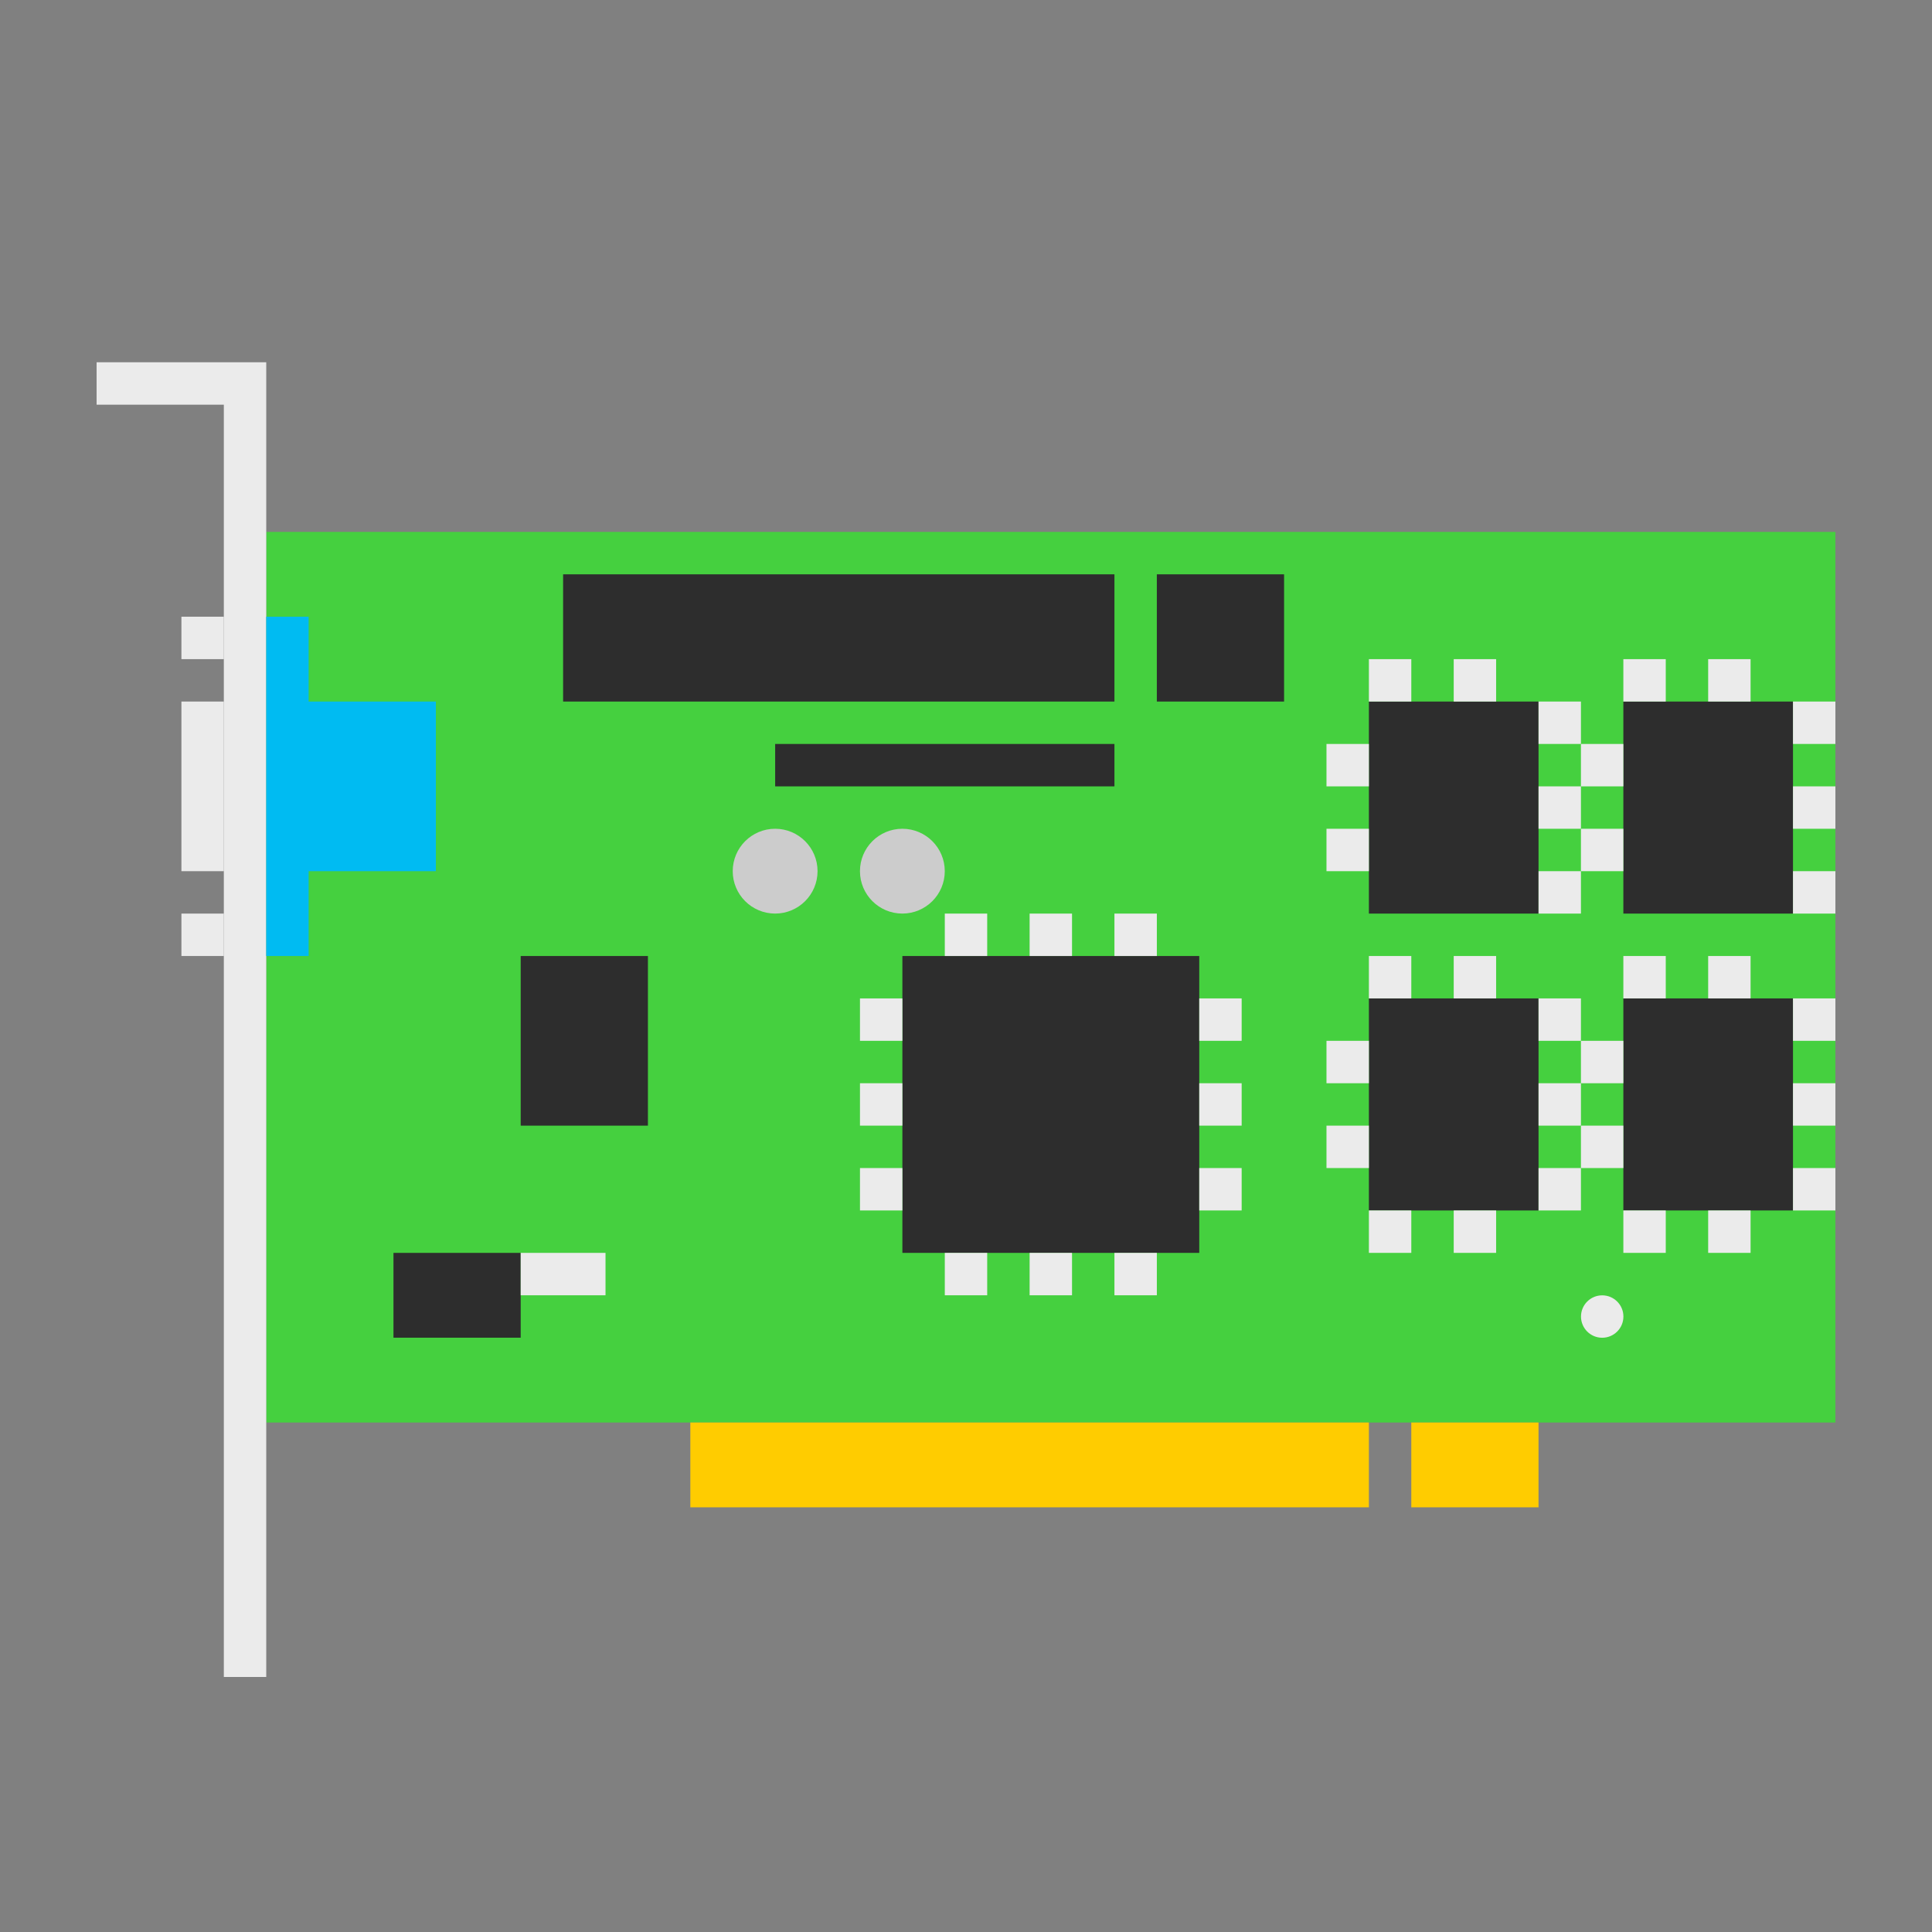 <?xml version="1.0" encoding="UTF-8" standalone="no"?>
<!-- Created with Inkscape (http://www.inkscape.org/) -->

<svg
   xmlns:dc="http://purl.org/dc/elements/1.1/"
   xmlns:cc="http://creativecommons.org/ns#"
   xmlns:rdf="http://www.w3.org/1999/02/22-rdf-syntax-ns#"
   xmlns:svg="http://www.w3.org/2000/svg"
   xmlns="http://www.w3.org/2000/svg"
   xmlns:sodipodi="http://sodipodi.sourceforge.net/DTD/sodipodi-0.dtd"
   xmlns:inkscape="http://www.inkscape.org/namespaces/inkscape"
   id="svg2"
   sodipodi:docname="audio-card.svg"
   viewBox="0 0 500 500"
   version="1.1"
   inkscape:version="0.48.5 r10040"
   width="100%"
   height="100%">
  <rect x="0" y="0" width="500" height="500" fill="#808080" stroke="none"/>
  <defs
     id="defs4" />
  <sodipodi:namedview
     id="base"
     fit-margin-left="0"
     inkscape:zoom="0.70710678"
     borderopacity="1.0"
     inkscape:snap-intersection-paths="true"
     inkscape:cx="128.13295"
     inkscape:cy="356.3904"
     inkscape:object-paths="true"
     inkscape:window-maximized="1"
     showgrid="false"
     fit-margin-right="0"
     inkscape:document-units="px"
     bordercolor="#666666"
     inkscape:window-x="0"
     inkscape:window-y="0"
     inkscape:snap-smooth-nodes="true"
     inkscape:object-nodes="true"
     fit-margin-bottom="0"
     inkscape:window-width="1366"
     inkscape:pageopacity="0.0"
     inkscape:pageshadow="2"
     pagecolor="#ffffff"
     inkscape:current-layer="layer1"
     inkscape:window-height="716"
     fit-margin-top="0">
    <inkscape:grid
       id="grid2996"
       originy="-1004px"
       enabled="true"
       originx="-10px"
       visible="true"
       snapvisiblegridlinesonly="true"
       type="xygrid"
       empspacing="5" />
  </sodipodi:namedview>
  <g
     id="layer1"
     inkscape:label="Layer 1"
     inkscape:groupmode="layer"
     transform="translate(-10,451.638)">
    <rect
       id="rect3816"
       style="color:#000000;fill:#45d03f;fill-opacity:1;fill-rule:evenodd"
       height="230.488"
       width="406.098"
       y="-313.979"
       x="78.902" />
    <path
       id="rect2998"
       style="fill:#ebebeb;fill-rule:evenodd"
       d="m 35,-357.882 v 10.976 h 32.927 v 329.268 h 10.976 v -329.268 -10.976 H 67.927 35 z"
       inkscape:connector-curvature="0" />
    <rect
       id="rect3002"
       style="fill:#ebebeb;fill-rule:evenodd"
       height="43.902"
       width="10.976"
       y="-270.079"
       x="56.951" />
    <rect
       id="rect3004"
       style="fill:#ebebeb;fill-rule:evenodd"
       height="10.976"
       width="10.976"
       y="-292.03"
       x="56.951" />
    <path
       id="rect3010"
       style="color:#000000;fill:#00bbf2;fill-opacity:1;fill-rule:evenodd"
       d="m 78.902,-292.028 v 21.951 43.902 21.951 h 10.976 v -21.951 h 32.927 v -43.902 H 89.878 v -21.951 h -10.976 z"
       inkscape:connector-curvature="0" />
    <rect
       id="rect3808"
       style="fill:#ebebeb;fill-rule:evenodd"
       height="10.976"
       width="10.976"
       y="-215.201"
       x="56.951" />
    <rect
       id="rect3818"
       style="color:#000000;fill:#2d2d2d;fill-rule:evenodd"
       height="76.829"
       width="76.829"
       y="-204.223"
       x="243.537" />
    <rect
       id="rect3820"
       style="color:#000000;fill:#2d2d2d;fill-rule:evenodd"
       height="54.878"
       width="43.902"
       y="-193.248"
       x="364.268" />
    <rect
       id="rect3822"
       style="color:#000000;fill:#2d2d2d;fill-rule:evenodd"
       height="54.878"
       width="43.902"
       y="-270.079"
       x="364.268" />
    <rect
       id="rect3824"
       style="color:#000000;fill:#2d2d2d;fill-rule:evenodd"
       height="54.878"
       width="43.902"
       y="-270.079"
       x="430.122" />
    <rect
       id="rect3826"
       style="color:#000000;fill:#2d2d2d;fill-rule:evenodd"
       height="54.878"
       width="43.902"
       y="-193.25"
       x="430.122" />
    <rect
       id="rect3828"
       style="color:#000000;fill:#ffcc00;fill-rule:evenodd"
       height="21.951"
       width="175.61"
       y="-83.493"
       x="188.659" />
    <rect
       id="rect3830"
       style="color:#000000;fill:#ffcc00;fill-rule:evenodd"
       height="21.951"
       width="32.927"
       y="-83.493"
       x="375.244" />
    <rect
       id="rect3848"
       style="color:#000000;fill:#2d2d2d;fill-rule:evenodd"
       height="32.927"
       width="142.683"
       y="-303.004"
       x="155.732" />
    <rect
       id="rect3850"
       style="color:#000000;fill:#2d2d2d;fill-rule:evenodd"
       height="32.927"
       width="32.927"
       y="-303.004"
       x="309.39" />
    <rect
       id="rect3852"
       style="color:#000000;fill:#2d2d2d;fill-rule:evenodd"
       height="10.976"
       width="87.805"
       y="-259.101"
       x="210.61" />
    <path
       id="path3854"
       sodipodi:rx="0.5"
       sodipodi:ry="0.5"
       style="color:#000000;fill:#cccccc;fill-rule:evenodd"
       sodipodi:type="arc"
       d="M 19,20.5 C 19,20.776 18.776,21 18.5,21 18.224,21 18,20.776 18,20.5 18,20.224 18.224,20 18.5,20 c 0.276,0 0.5,0.224 0.5,0.5 z"
       transform="matrix(21.951,0,0,21.951,-195.488,-676.176)"
       sodipodi:cy="20.5"
       sodipodi:cx="18.5" />
    <path
       id="path3856"
       sodipodi:rx="0.5"
       sodipodi:ry="0.5"
       style="color:#000000;fill:#cccccc;fill-rule:evenodd"
       sodipodi:type="arc"
       d="M 22,20.5 C 22,20.776 21.776,21 21.5,21 21.224,21 21,20.776 21,20.5 21,20.224 21.224,20 21.5,20 c 0.276,0 0.5,0.224 0.5,0.5 z"
       transform="matrix(21.951,0,0,21.951,-228.415,-676.176)"
       sodipodi:cy="20.5"
       sodipodi:cx="21.5" />
    <rect
       id="rect3858"
       style="color:#000000;fill:#2d2d2d;fill-rule:evenodd"
       height="43.902"
       width="32.927"
       y="-204.223"
       x="144.756" />
    <rect
       id="rect3860"
       style="color:#000000;fill:#2d2d2d;fill-rule:evenodd"
       height="21.951"
       width="32.927"
       y="-127.394"
       x="111.829" />
    <path
       id="path3862"
       sodipodi:rx="0.5"
       sodipodi:ry="0.5"
       style="color:#000000;fill:#ebebeb;fill-rule:evenodd"
       sodipodi:type="arc"
       d="M 39,31.5 C 39,31.776 38.776,32 38.5,32 38.224,32 38,31.776 38,31.5 38,31.224 38.224,31 38.5,31 c 0.276,0 0.5,0.224 0.5,0.5 z"
       transform="matrix(10.976,0,0,10.976,2.073,-456.662)"
       sodipodi:cy="31.5"
       sodipodi:cx="38.5" />
    <rect
       id="rect3864"
       style="color:#000000;fill:#ebebeb;fill-rule:evenodd"
       height="10.976"
       width="10.976"
       y="-193.248"
       x="232.561" />
    <rect
       id="rect3866"
       style="color:#000000;fill:#ebebeb;fill-rule:evenodd"
       height="10.976"
       width="10.976"
       y="-171.298"
       x="232.561" />
    <rect
       id="rect3868"
       style="color:#000000;fill:#ebebeb;fill-rule:evenodd"
       height="10.976"
       width="10.976"
       y="-149.347"
       x="232.561" />
    <rect
       id="rect3870"
       style="color:#000000;fill:#ebebeb;fill-rule:evenodd"
       height="10.976"
       width="10.976"
       y="-127.396"
       x="254.512" />
    <rect
       id="rect3872"
       style="color:#000000;fill:#ebebeb;fill-rule:evenodd"
       height="10.976"
       width="10.976"
       y="-127.396"
       x="276.463" />
    <rect
       id="rect3874"
       style="color:#000000;fill:#ebebeb;fill-rule:evenodd"
       height="10.976"
       width="10.976"
       y="-127.396"
       x="298.415" />
    <rect
       id="rect3876"
       style="color:#000000;fill:#ebebeb;fill-rule:evenodd"
       height="10.976"
       width="10.976"
       y="-149.347"
       x="320.366" />
    <rect
       id="rect3878"
       style="color:#000000;fill:#ebebeb;fill-rule:evenodd"
       height="10.976"
       width="10.976"
       y="-171.298"
       x="320.366" />
    <rect
       id="rect3880"
       style="color:#000000;fill:#ebebeb;fill-rule:evenodd"
       height="10.976"
       width="10.976"
       y="-193.25"
       x="320.366" />
    <rect
       id="rect3882"
       style="color:#000000;fill:#ebebeb;fill-rule:evenodd"
       height="10.976"
       width="10.976"
       y="-215.201"
       x="298.415" />
    <rect
       id="rect3884"
       style="color:#000000;fill:#ebebeb;fill-rule:evenodd"
       height="10.976"
       width="10.976"
       y="-215.201"
       x="276.463" />
    <rect
       id="rect3886"
       style="color:#000000;fill:#ebebeb;fill-rule:evenodd"
       height="10.976"
       width="10.976"
       y="-215.201"
       x="254.512" />
    <rect
       id="rect3888"
       style="color:#000000;fill:#ebebeb;fill-rule:evenodd"
       height="10.976"
       width="10.976"
       y="-204.225"
       x="364.268" />
    <rect
       id="rect3890"
       style="color:#000000;fill:#ebebeb;fill-rule:evenodd"
       height="10.976"
       width="10.976"
       y="-204.225"
       x="386.22" />
    <rect
       id="rect3892"
       style="color:#000000;fill:#ebebeb;fill-rule:evenodd"
       height="10.976"
       width="10.976"
       y="-193.25"
       x="408.171" />
    <rect
       id="rect3894"
       style="color:#000000;fill:#ebebeb;fill-rule:evenodd"
       height="10.976"
       width="10.976"
       y="-171.298"
       x="408.171" />
    <rect
       id="rect3896"
       style="color:#000000;fill:#ebebeb;fill-rule:evenodd"
       height="10.976"
       width="10.976"
       y="-149.347"
       x="408.171" />
    <rect
       id="rect3898"
       style="color:#000000;fill:#ebebeb;fill-rule:evenodd"
       height="10.976"
       width="10.976"
       y="-138.372"
       x="386.22" />
    <rect
       id="rect3900"
       style="color:#000000;fill:#ebebeb;fill-rule:evenodd"
       height="10.976"
       width="10.976"
       y="-138.372"
       x="364.268" />
    <rect
       id="rect3902"
       style="color:#000000;fill:#ebebeb;fill-rule:evenodd"
       height="10.976"
       width="10.976"
       y="-160.323"
       x="353.293" />
    <rect
       id="rect3904"
       style="color:#000000;fill:#ebebeb;fill-rule:evenodd"
       height="10.976"
       width="10.976"
       y="-182.274"
       x="353.293" />
    <rect
       id="rect3906"
       style="color:#000000;fill:#ebebeb;fill-rule:evenodd"
       height="10.976"
       width="21.951"
       y="-127.396"
       x="144.756" />
    <rect
       id="rect3964"
       style="color:#000000;fill:#ebebeb;fill-rule:evenodd"
       height="10.976"
       width="10.976"
       y="-204.225"
       x="430.122" />
    <rect
       id="rect3966"
       style="color:#000000;fill:#ebebeb;fill-rule:evenodd"
       height="10.976"
       width="10.976"
       y="-204.225"
       x="452.073" />
    <rect
       id="rect3968"
       style="color:#000000;fill:#ebebeb;fill-rule:evenodd"
       height="10.976"
       width="10.976"
       y="-193.25"
       x="474.024" />
    <rect
       id="rect3970"
       style="color:#000000;fill:#ebebeb;fill-rule:evenodd"
       height="10.976"
       width="10.976"
       y="-171.298"
       x="474.024" />
    <rect
       id="rect3972"
       style="color:#000000;fill:#ebebeb;fill-rule:evenodd"
       height="10.976"
       width="10.976"
       y="-149.347"
       x="474.024" />
    <rect
       id="rect3974"
       style="color:#000000;fill:#ebebeb;fill-rule:evenodd"
       height="10.976"
       width="10.976"
       y="-138.372"
       x="452.073" />
    <rect
       id="rect3976"
       style="color:#000000;fill:#ebebeb;fill-rule:evenodd"
       height="10.976"
       width="10.976"
       y="-138.372"
       x="430.122" />
    <rect
       id="rect3978"
       style="color:#000000;fill:#ebebeb;fill-rule:evenodd"
       height="10.976"
       width="10.976"
       y="-160.323"
       x="419.146" />
    <rect
       id="rect3980"
       style="color:#000000;fill:#ebebeb;fill-rule:evenodd"
       height="10.976"
       width="10.976"
       y="-182.274"
       x="419.146" />
    <rect
       id="rect4000"
       style="color:#000000;fill:#ebebeb;fill-rule:evenodd"
       height="10.976"
       width="10.976"
       y="-281.054"
       x="430.122" />
    <rect
       id="rect4002"
       style="color:#000000;fill:#ebebeb;fill-rule:evenodd"
       height="10.976"
       width="10.976"
       y="-281.054"
       x="452.073" />
    <rect
       id="rect4004"
       style="color:#000000;fill:#ebebeb;fill-rule:evenodd"
       height="10.976"
       width="10.976"
       y="-270.079"
       x="474.024" />
    <rect
       id="rect4006"
       style="color:#000000;fill:#ebebeb;fill-rule:evenodd"
       height="10.976"
       width="10.976"
       y="-248.128"
       x="474.024" />
    <rect
       id="rect4008"
       style="color:#000000;fill:#ebebeb;fill-rule:evenodd"
       height="10.976"
       width="10.976"
       y="-226.176"
       x="474.024" />
    <rect
       id="rect4014"
       style="color:#000000;fill:#ebebeb;fill-rule:evenodd"
       height="10.976"
       width="10.976"
       y="-237.152"
       x="419.146" />
    <rect
       id="rect4016"
       style="color:#000000;fill:#ebebeb;fill-rule:evenodd"
       height="10.976"
       width="10.976"
       y="-259.103"
       x="419.146" />
    <rect
       id="rect4036"
       style="color:#000000;fill:#ebebeb;fill-rule:evenodd"
       height="10.976"
       width="10.976"
       y="-281.054"
       x="364.268" />
    <rect
       id="rect4038"
       style="color:#000000;fill:#ebebeb;fill-rule:evenodd"
       height="10.976"
       width="10.976"
       y="-281.054"
       x="386.22" />
    <rect
       id="rect4040"
       style="color:#000000;fill:#ebebeb;fill-rule:evenodd"
       height="10.976"
       width="10.976"
       y="-270.079"
       x="408.171" />
    <rect
       id="rect4042"
       style="color:#000000;fill:#ebebeb;fill-rule:evenodd"
       height="10.976"
       width="10.976"
       y="-248.128"
       x="408.171" />
    <rect
       id="rect4044"
       style="color:#000000;fill:#ebebeb;fill-rule:evenodd"
       height="10.976"
       width="10.976"
       y="-226.176"
       x="408.171" />
    <rect
       id="rect4050"
       style="color:#000000;fill:#ebebeb;fill-rule:evenodd"
       height="10.976"
       width="10.976"
       y="-237.152"
       x="353.293" />
    <rect
       id="rect4052"
       style="color:#000000;fill:#ebebeb;fill-rule:evenodd"
       height="10.976"
       width="10.976"
       y="-259.103"
       x="353.293" />
  </g>
</svg>
